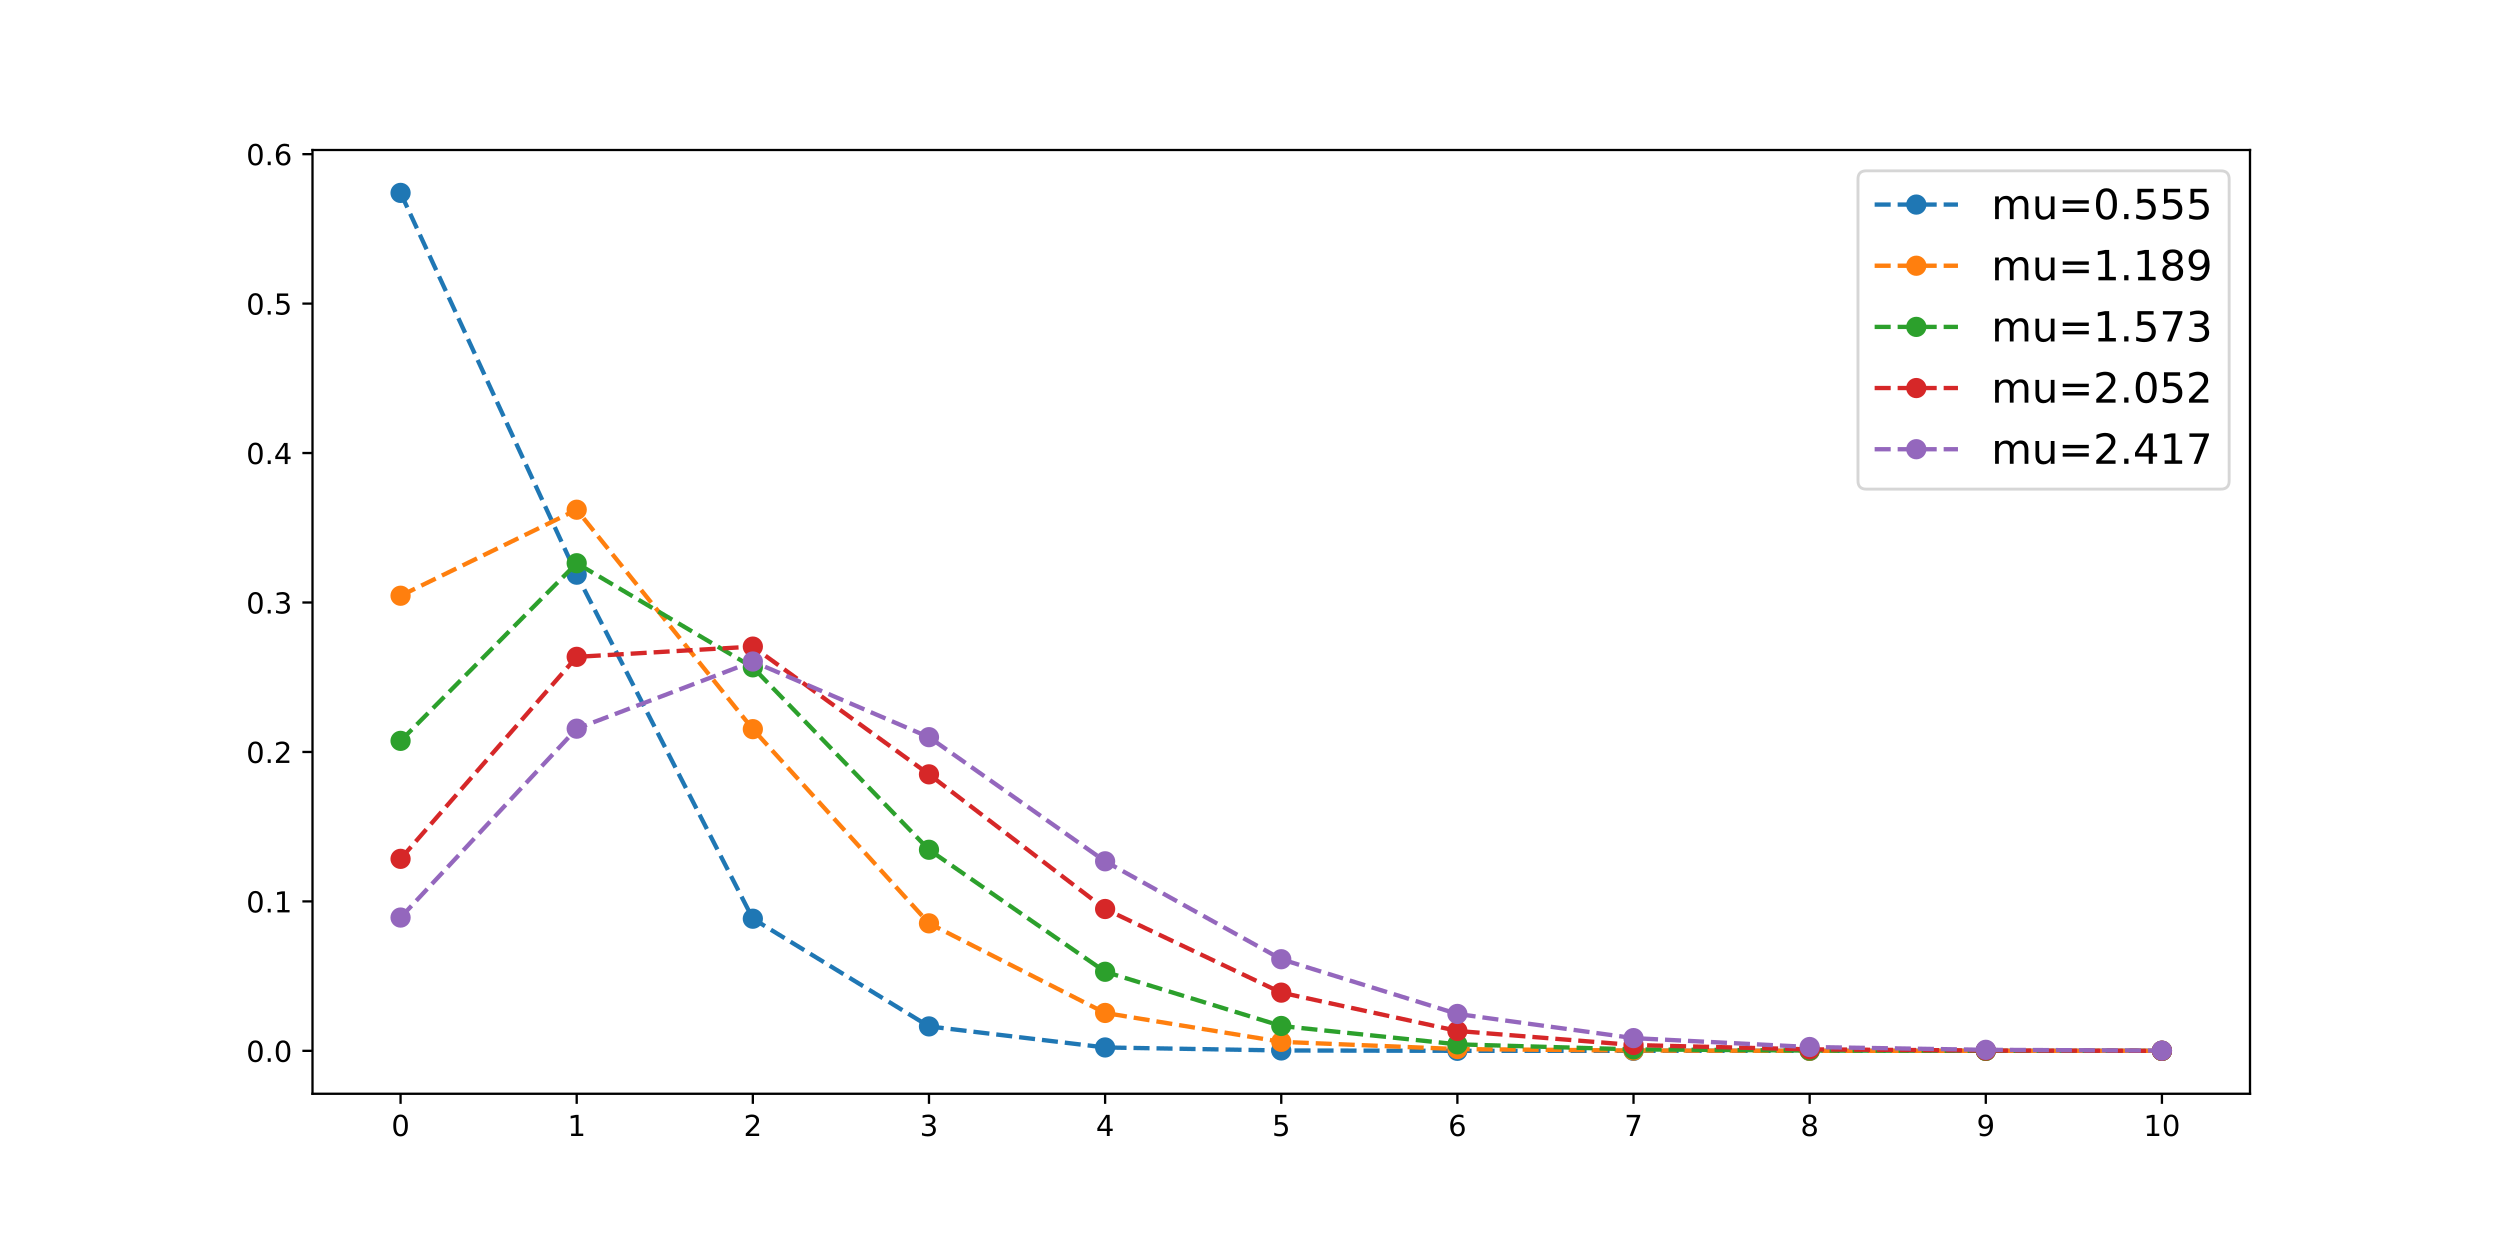 <?xml version="1.0" encoding="utf-8" standalone="no"?>
<!DOCTYPE svg PUBLIC "-//W3C//DTD SVG 1.1//EN"
  "http://www.w3.org/Graphics/SVG/1.1/DTD/svg11.dtd">
<!-- Created with matplotlib (http://matplotlib.org/) -->
<svg height="432pt" version="1.1" viewBox="0 0 864 432" width="864pt" xmlns="http://www.w3.org/2000/svg" xmlns:xlink="http://www.w3.org/1999/xlink">
 <defs>
  <style type="text/css">
*{stroke-linecap:butt;stroke-linejoin:round;}
  </style>
 </defs>
 <g id="figure_1">
  <g id="patch_1">
   <path d="M 0 432 
L 864 432 
L 864 0 
L 0 0 
z
" style="fill:#ffffff;"/>
  </g>
  <g id="axes_1">
   <g id="patch_2">
    <path d="M 108 378 
L 777.6 378 
L 777.6 51.84 
L 108 51.84 
z
" style="fill:#ffffff;"/>
   </g>
   <g id="matplotlib.axis_1">
    <g id="xtick_1">
     <g id="line2d_1">
      <defs>
       <path d="M 0 0 
L 0 3.5 
" id="mb1045c4beb" style="stroke:#000000;stroke-width:0.8;"/>
      </defs>
      <g>
       <use style="stroke:#000000;stroke-width:0.8;" x="138.436" xlink:href="#mb1045c4beb" y="378"/>
      </g>
     </g>
     <g id="text_1">
      <!-- 0 -->
      <defs>
       <path d="M 31.781 66.406 
Q 24.172 66.406 20.328 58.906 
Q 16.5 51.422 16.5 36.375 
Q 16.5 21.391 20.328 13.891 
Q 24.172 6.391 31.781 6.391 
Q 39.453 6.391 43.281 13.891 
Q 47.125 21.391 47.125 36.375 
Q 47.125 51.422 43.281 58.906 
Q 39.453 66.406 31.781 66.406 
z
M 31.781 74.219 
Q 44.047 74.219 50.516 64.516 
Q 56.984 54.828 56.984 36.375 
Q 56.984 17.969 50.516 8.266 
Q 44.047 -1.422 31.781 -1.422 
Q 19.531 -1.422 13.062 8.266 
Q 6.594 17.969 6.594 36.375 
Q 6.594 54.828 13.062 64.516 
Q 19.531 74.219 31.781 74.219 
z
" id="DejaVuSans-30"/>
      </defs>
      <g transform="translate(135.255 392.598)scale(0.1 -0.1)">
       <use xlink:href="#DejaVuSans-30"/>
      </g>
     </g>
    </g>
    <g id="xtick_2">
     <g id="line2d_2">
      <g>
       <use style="stroke:#000000;stroke-width:0.8;" x="199.309" xlink:href="#mb1045c4beb" y="378"/>
      </g>
     </g>
     <g id="text_2">
      <!-- 1 -->
      <defs>
       <path d="M 12.406 8.297 
L 28.516 8.297 
L 28.516 63.922 
L 10.984 60.406 
L 10.984 69.391 
L 28.422 72.906 
L 38.281 72.906 
L 38.281 8.297 
L 54.391 8.297 
L 54.391 0 
L 12.406 0 
z
" id="DejaVuSans-31"/>
      </defs>
      <g transform="translate(196.128 392.598)scale(0.1 -0.1)">
       <use xlink:href="#DejaVuSans-31"/>
      </g>
     </g>
    </g>
    <g id="xtick_3">
     <g id="line2d_3">
      <g>
       <use style="stroke:#000000;stroke-width:0.8;" x="260.182" xlink:href="#mb1045c4beb" y="378"/>
      </g>
     </g>
     <g id="text_3">
      <!-- 2 -->
      <defs>
       <path d="M 19.188 8.297 
L 53.609 8.297 
L 53.609 0 
L 7.328 0 
L 7.328 8.297 
Q 12.938 14.109 22.625 23.891 
Q 32.328 33.688 34.812 36.531 
Q 39.547 41.844 41.422 45.531 
Q 43.312 49.219 43.312 52.781 
Q 43.312 58.594 39.234 62.25 
Q 35.156 65.922 28.609 65.922 
Q 23.969 65.922 18.812 64.312 
Q 13.672 62.703 7.812 59.422 
L 7.812 69.391 
Q 13.766 71.781 18.938 73 
Q 24.125 74.219 28.422 74.219 
Q 39.75 74.219 46.484 68.547 
Q 53.219 62.891 53.219 53.422 
Q 53.219 48.922 51.531 44.891 
Q 49.859 40.875 45.406 35.406 
Q 44.188 33.984 37.641 27.219 
Q 31.109 20.453 19.188 8.297 
z
" id="DejaVuSans-32"/>
      </defs>
      <g transform="translate(257.001 392.598)scale(0.1 -0.1)">
       <use xlink:href="#DejaVuSans-32"/>
      </g>
     </g>
    </g>
    <g id="xtick_4">
     <g id="line2d_4">
      <g>
       <use style="stroke:#000000;stroke-width:0.8;" x="321.055" xlink:href="#mb1045c4beb" y="378"/>
      </g>
     </g>
     <g id="text_4">
      <!-- 3 -->
      <defs>
       <path d="M 40.578 39.312 
Q 47.656 37.797 51.625 33 
Q 55.609 28.219 55.609 21.188 
Q 55.609 10.406 48.188 4.484 
Q 40.766 -1.422 27.094 -1.422 
Q 22.516 -1.422 17.656 -0.516 
Q 12.797 0.391 7.625 2.203 
L 7.625 11.719 
Q 11.719 9.328 16.594 8.109 
Q 21.484 6.891 26.812 6.891 
Q 36.078 6.891 40.938 10.547 
Q 45.797 14.203 45.797 21.188 
Q 45.797 27.641 41.281 31.266 
Q 36.766 34.906 28.719 34.906 
L 20.219 34.906 
L 20.219 43.016 
L 29.109 43.016 
Q 36.375 43.016 40.234 45.922 
Q 44.094 48.828 44.094 54.297 
Q 44.094 59.906 40.109 62.906 
Q 36.141 65.922 28.719 65.922 
Q 24.656 65.922 20.016 65.031 
Q 15.375 64.156 9.812 62.312 
L 9.812 71.094 
Q 15.438 72.656 20.344 73.438 
Q 25.25 74.219 29.594 74.219 
Q 40.828 74.219 47.359 69.109 
Q 53.906 64.016 53.906 55.328 
Q 53.906 49.266 50.438 45.094 
Q 46.969 40.922 40.578 39.312 
z
" id="DejaVuSans-33"/>
      </defs>
      <g transform="translate(317.873 392.598)scale(0.1 -0.1)">
       <use xlink:href="#DejaVuSans-33"/>
      </g>
     </g>
    </g>
    <g id="xtick_5">
     <g id="line2d_5">
      <g>
       <use style="stroke:#000000;stroke-width:0.8;" x="381.927" xlink:href="#mb1045c4beb" y="378"/>
      </g>
     </g>
     <g id="text_5">
      <!-- 4 -->
      <defs>
       <path d="M 37.797 64.312 
L 12.891 25.391 
L 37.797 25.391 
z
M 35.203 72.906 
L 47.609 72.906 
L 47.609 25.391 
L 58.016 25.391 
L 58.016 17.188 
L 47.609 17.188 
L 47.609 0 
L 37.797 0 
L 37.797 17.188 
L 4.891 17.188 
L 4.891 26.703 
z
" id="DejaVuSans-34"/>
      </defs>
      <g transform="translate(378.746 392.598)scale(0.1 -0.1)">
       <use xlink:href="#DejaVuSans-34"/>
      </g>
     </g>
    </g>
    <g id="xtick_6">
     <g id="line2d_6">
      <g>
       <use style="stroke:#000000;stroke-width:0.8;" x="442.8" xlink:href="#mb1045c4beb" y="378"/>
      </g>
     </g>
     <g id="text_6">
      <!-- 5 -->
      <defs>
       <path d="M 10.797 72.906 
L 49.516 72.906 
L 49.516 64.594 
L 19.828 64.594 
L 19.828 46.734 
Q 21.969 47.469 24.109 47.828 
Q 26.266 48.188 28.422 48.188 
Q 40.625 48.188 47.75 41.5 
Q 54.891 34.812 54.891 23.391 
Q 54.891 11.625 47.562 5.094 
Q 40.234 -1.422 26.906 -1.422 
Q 22.312 -1.422 17.547 -0.641 
Q 12.797 0.141 7.719 1.703 
L 7.719 11.625 
Q 12.109 9.234 16.797 8.062 
Q 21.484 6.891 26.703 6.891 
Q 35.156 6.891 40.078 11.328 
Q 45.016 15.766 45.016 23.391 
Q 45.016 31 40.078 35.438 
Q 35.156 39.891 26.703 39.891 
Q 22.75 39.891 18.812 39.016 
Q 14.891 38.141 10.797 36.281 
z
" id="DejaVuSans-35"/>
      </defs>
      <g transform="translate(439.619 392.598)scale(0.1 -0.1)">
       <use xlink:href="#DejaVuSans-35"/>
      </g>
     </g>
    </g>
    <g id="xtick_7">
     <g id="line2d_7">
      <g>
       <use style="stroke:#000000;stroke-width:0.8;" x="503.673" xlink:href="#mb1045c4beb" y="378"/>
      </g>
     </g>
     <g id="text_7">
      <!-- 6 -->
      <defs>
       <path d="M 33.016 40.375 
Q 26.375 40.375 22.484 35.828 
Q 18.609 31.297 18.609 23.391 
Q 18.609 15.531 22.484 10.953 
Q 26.375 6.391 33.016 6.391 
Q 39.656 6.391 43.531 10.953 
Q 47.406 15.531 47.406 23.391 
Q 47.406 31.297 43.531 35.828 
Q 39.656 40.375 33.016 40.375 
z
M 52.594 71.297 
L 52.594 62.312 
Q 48.875 64.062 45.094 64.984 
Q 41.312 65.922 37.594 65.922 
Q 27.828 65.922 22.672 59.328 
Q 17.531 52.734 16.797 39.406 
Q 19.672 43.656 24.016 45.922 
Q 28.375 48.188 33.594 48.188 
Q 44.578 48.188 50.953 41.516 
Q 57.328 34.859 57.328 23.391 
Q 57.328 12.156 50.688 5.359 
Q 44.047 -1.422 33.016 -1.422 
Q 20.359 -1.422 13.672 8.266 
Q 6.984 17.969 6.984 36.375 
Q 6.984 53.656 15.188 63.938 
Q 23.391 74.219 37.203 74.219 
Q 40.922 74.219 44.703 73.484 
Q 48.484 72.75 52.594 71.297 
z
" id="DejaVuSans-36"/>
      </defs>
      <g transform="translate(500.491 392.598)scale(0.1 -0.1)">
       <use xlink:href="#DejaVuSans-36"/>
      </g>
     </g>
    </g>
    <g id="xtick_8">
     <g id="line2d_8">
      <g>
       <use style="stroke:#000000;stroke-width:0.8;" x="564.545" xlink:href="#mb1045c4beb" y="378"/>
      </g>
     </g>
     <g id="text_8">
      <!-- 7 -->
      <defs>
       <path d="M 8.203 72.906 
L 55.078 72.906 
L 55.078 68.703 
L 28.609 0 
L 18.312 0 
L 43.219 64.594 
L 8.203 64.594 
z
" id="DejaVuSans-37"/>
      </defs>
      <g transform="translate(561.364 392.598)scale(0.1 -0.1)">
       <use xlink:href="#DejaVuSans-37"/>
      </g>
     </g>
    </g>
    <g id="xtick_9">
     <g id="line2d_9">
      <g>
       <use style="stroke:#000000;stroke-width:0.8;" x="625.418" xlink:href="#mb1045c4beb" y="378"/>
      </g>
     </g>
     <g id="text_9">
      <!-- 8 -->
      <defs>
       <path d="M 31.781 34.625 
Q 24.75 34.625 20.719 30.859 
Q 16.703 27.094 16.703 20.516 
Q 16.703 13.922 20.719 10.156 
Q 24.75 6.391 31.781 6.391 
Q 38.812 6.391 42.859 10.172 
Q 46.922 13.969 46.922 20.516 
Q 46.922 27.094 42.891 30.859 
Q 38.875 34.625 31.781 34.625 
z
M 21.922 38.812 
Q 15.578 40.375 12.031 44.719 
Q 8.5 49.078 8.5 55.328 
Q 8.5 64.062 14.719 69.141 
Q 20.953 74.219 31.781 74.219 
Q 42.672 74.219 48.875 69.141 
Q 55.078 64.062 55.078 55.328 
Q 55.078 49.078 51.531 44.719 
Q 48 40.375 41.703 38.812 
Q 48.828 37.156 52.797 32.312 
Q 56.781 27.484 56.781 20.516 
Q 56.781 9.906 50.312 4.234 
Q 43.844 -1.422 31.781 -1.422 
Q 19.734 -1.422 13.25 4.234 
Q 6.781 9.906 6.781 20.516 
Q 6.781 27.484 10.781 32.312 
Q 14.797 37.156 21.922 38.812 
z
M 18.312 54.391 
Q 18.312 48.734 21.844 45.562 
Q 25.391 42.391 31.781 42.391 
Q 38.141 42.391 41.719 45.562 
Q 45.312 48.734 45.312 54.391 
Q 45.312 60.062 41.719 63.234 
Q 38.141 66.406 31.781 66.406 
Q 25.391 66.406 21.844 63.234 
Q 18.312 60.062 18.312 54.391 
z
" id="DejaVuSans-38"/>
      </defs>
      <g transform="translate(622.237 392.598)scale(0.1 -0.1)">
       <use xlink:href="#DejaVuSans-38"/>
      </g>
     </g>
    </g>
    <g id="xtick_10">
     <g id="line2d_10">
      <g>
       <use style="stroke:#000000;stroke-width:0.8;" x="686.291" xlink:href="#mb1045c4beb" y="378"/>
      </g>
     </g>
     <g id="text_10">
      <!-- 9 -->
      <defs>
       <path d="M 10.984 1.516 
L 10.984 10.5 
Q 14.703 8.734 18.5 7.812 
Q 22.312 6.891 25.984 6.891 
Q 35.75 6.891 40.891 13.453 
Q 46.047 20.016 46.781 33.406 
Q 43.953 29.203 39.594 26.953 
Q 35.25 24.703 29.984 24.703 
Q 19.047 24.703 12.672 31.312 
Q 6.297 37.938 6.297 49.422 
Q 6.297 60.641 12.938 67.422 
Q 19.578 74.219 30.609 74.219 
Q 43.266 74.219 49.922 64.516 
Q 56.594 54.828 56.594 36.375 
Q 56.594 19.141 48.406 8.859 
Q 40.234 -1.422 26.422 -1.422 
Q 22.703 -1.422 18.891 -0.688 
Q 15.094 0.047 10.984 1.516 
z
M 30.609 32.422 
Q 37.25 32.422 41.125 36.953 
Q 45.016 41.5 45.016 49.422 
Q 45.016 57.281 41.125 61.844 
Q 37.25 66.406 30.609 66.406 
Q 23.969 66.406 20.094 61.844 
Q 16.219 57.281 16.219 49.422 
Q 16.219 41.5 20.094 36.953 
Q 23.969 32.422 30.609 32.422 
z
" id="DejaVuSans-39"/>
      </defs>
      <g transform="translate(683.11 392.598)scale(0.1 -0.1)">
       <use xlink:href="#DejaVuSans-39"/>
      </g>
     </g>
    </g>
    <g id="xtick_11">
     <g id="line2d_11">
      <g>
       <use style="stroke:#000000;stroke-width:0.8;" x="747.164" xlink:href="#mb1045c4beb" y="378"/>
      </g>
     </g>
     <g id="text_11">
      <!-- 10 -->
      <g transform="translate(740.801 392.598)scale(0.1 -0.1)">
       <use xlink:href="#DejaVuSans-31"/>
       <use x="63.623" xlink:href="#DejaVuSans-30"/>
      </g>
     </g>
    </g>
   </g>
   <g id="matplotlib.axis_2">
    <g id="ytick_1">
     <g id="line2d_12">
      <defs>
       <path d="M 0 0 
L -3.5 0 
" id="mf5c009ad35" style="stroke:#000000;stroke-width:0.8;"/>
      </defs>
      <g>
       <use style="stroke:#000000;stroke-width:0.8;" x="108" xlink:href="#mf5c009ad35" y="363.175"/>
      </g>
     </g>
     <g id="text_12">
      <!-- 0.0 -->
      <defs>
       <path d="M 10.688 12.406 
L 21 12.406 
L 21 0 
L 10.688 0 
z
" id="DejaVuSans-2e"/>
      </defs>
      <g transform="translate(85.097 366.974)scale(0.1 -0.1)">
       <use xlink:href="#DejaVuSans-30"/>
       <use x="63.623" xlink:href="#DejaVuSans-2e"/>
       <use x="95.41" xlink:href="#DejaVuSans-30"/>
      </g>
     </g>
    </g>
    <g id="ytick_2">
     <g id="line2d_13">
      <g>
       <use style="stroke:#000000;stroke-width:0.8;" x="108" xlink:href="#mf5c009ad35" y="311.524"/>
      </g>
     </g>
     <g id="text_13">
      <!-- 0.1 -->
      <g transform="translate(85.097 315.324)scale(0.1 -0.1)">
       <use xlink:href="#DejaVuSans-30"/>
       <use x="63.623" xlink:href="#DejaVuSans-2e"/>
       <use x="95.41" xlink:href="#DejaVuSans-31"/>
      </g>
     </g>
    </g>
    <g id="ytick_3">
     <g id="line2d_14">
      <g>
       <use style="stroke:#000000;stroke-width:0.8;" x="108" xlink:href="#mf5c009ad35" y="259.874"/>
      </g>
     </g>
     <g id="text_14">
      <!-- 0.2 -->
      <g transform="translate(85.097 263.673)scale(0.1 -0.1)">
       <use xlink:href="#DejaVuSans-30"/>
       <use x="63.623" xlink:href="#DejaVuSans-2e"/>
       <use x="95.41" xlink:href="#DejaVuSans-32"/>
      </g>
     </g>
    </g>
    <g id="ytick_4">
     <g id="line2d_15">
      <g>
       <use style="stroke:#000000;stroke-width:0.8;" x="108" xlink:href="#mf5c009ad35" y="208.224"/>
      </g>
     </g>
     <g id="text_15">
      <!-- 0.3 -->
      <g transform="translate(85.097 212.023)scale(0.1 -0.1)">
       <use xlink:href="#DejaVuSans-30"/>
       <use x="63.623" xlink:href="#DejaVuSans-2e"/>
       <use x="95.41" xlink:href="#DejaVuSans-33"/>
      </g>
     </g>
    </g>
    <g id="ytick_5">
     <g id="line2d_16">
      <g>
       <use style="stroke:#000000;stroke-width:0.8;" x="108" xlink:href="#mf5c009ad35" y="156.574"/>
      </g>
     </g>
     <g id="text_16">
      <!-- 0.4 -->
      <g transform="translate(85.097 160.373)scale(0.1 -0.1)">
       <use xlink:href="#DejaVuSans-30"/>
       <use x="63.623" xlink:href="#DejaVuSans-2e"/>
       <use x="95.41" xlink:href="#DejaVuSans-34"/>
      </g>
     </g>
    </g>
    <g id="ytick_6">
     <g id="line2d_17">
      <g>
       <use style="stroke:#000000;stroke-width:0.8;" x="108" xlink:href="#mf5c009ad35" y="104.924"/>
      </g>
     </g>
     <g id="text_17">
      <!-- 0.5 -->
      <g transform="translate(85.097 108.723)scale(0.1 -0.1)">
       <use xlink:href="#DejaVuSans-30"/>
       <use x="63.623" xlink:href="#DejaVuSans-2e"/>
       <use x="95.41" xlink:href="#DejaVuSans-35"/>
      </g>
     </g>
    </g>
    <g id="ytick_7">
     <g id="line2d_18">
      <g>
       <use style="stroke:#000000;stroke-width:0.8;" x="108" xlink:href="#mf5c009ad35" y="53.274"/>
      </g>
     </g>
     <g id="text_18">
      <!-- 0.6 -->
      <g transform="translate(85.097 57.073)scale(0.1 -0.1)">
       <use xlink:href="#DejaVuSans-30"/>
       <use x="63.623" xlink:href="#DejaVuSans-2e"/>
       <use x="95.41" xlink:href="#DejaVuSans-36"/>
      </g>
     </g>
    </g>
   </g>
   <g id="line2d_19">
    <path clip-path="url(#p9b38c2dd02)" d="M 138.436 66.665 
L 199.309 198.612 
L 260.182 317.508 
L 321.055 354.726 
L 381.927 362.002 
L 442.8 363.044 
L 503.673 363.163 
L 564.545 363.174 
L 625.418 363.174 
L 686.291 363.175 
L 747.164 363.175 
" style="fill:none;stroke:#1f77b4;stroke-dasharray:5.55,2.4;stroke-dashoffset:0;stroke-width:1.5;"/>
    <defs>
     <path d="M 0 3 
C 0.796 3 1.559 2.684 2.121 2.121 
C 2.684 1.559 3 0.796 3 0 
C 3 -0.796 2.684 -1.559 2.121 -2.121 
C 1.559 -2.684 0.796 -3 0 -3 
C -0.796 -3 -1.559 -2.684 -2.121 -2.121 
C -2.684 -1.559 -3 -0.796 -3 0 
C -3 0.796 -2.684 1.559 -2.121 2.121 
C -1.559 2.684 -0.796 3 0 3 
z
" id="m6cbf0076d0" style="stroke:#1f77b4;"/>
    </defs>
    <g clip-path="url(#p9b38c2dd02)">
     <use style="fill:#1f77b4;stroke:#1f77b4;" x="138.436" xlink:href="#m6cbf0076d0" y="66.665"/>
     <use style="fill:#1f77b4;stroke:#1f77b4;" x="199.309" xlink:href="#m6cbf0076d0" y="198.612"/>
     <use style="fill:#1f77b4;stroke:#1f77b4;" x="260.182" xlink:href="#m6cbf0076d0" y="317.508"/>
     <use style="fill:#1f77b4;stroke:#1f77b4;" x="321.055" xlink:href="#m6cbf0076d0" y="354.726"/>
     <use style="fill:#1f77b4;stroke:#1f77b4;" x="381.927" xlink:href="#m6cbf0076d0" y="362.002"/>
     <use style="fill:#1f77b4;stroke:#1f77b4;" x="442.8" xlink:href="#m6cbf0076d0" y="363.044"/>
     <use style="fill:#1f77b4;stroke:#1f77b4;" x="503.673" xlink:href="#m6cbf0076d0" y="363.163"/>
     <use style="fill:#1f77b4;stroke:#1f77b4;" x="564.545" xlink:href="#m6cbf0076d0" y="363.174"/>
     <use style="fill:#1f77b4;stroke:#1f77b4;" x="625.418" xlink:href="#m6cbf0076d0" y="363.174"/>
     <use style="fill:#1f77b4;stroke:#1f77b4;" x="686.291" xlink:href="#m6cbf0076d0" y="363.175"/>
     <use style="fill:#1f77b4;stroke:#1f77b4;" x="747.164" xlink:href="#m6cbf0076d0" y="363.175"/>
    </g>
   </g>
   <g id="line2d_20">
    <path clip-path="url(#p9b38c2dd02)" d="M 138.436 205.887 
L 199.309 176.159 
L 260.182 251.994 
L 321.055 319.11 
L 381.927 350.076 
L 442.8 360.06 
L 503.673 362.557 
L 564.545 363.07 
L 625.418 363.159 
L 686.291 363.172 
L 747.164 363.174 
" style="fill:none;stroke:#ff7f0e;stroke-dasharray:5.55,2.4;stroke-dashoffset:0;stroke-width:1.5;"/>
    <defs>
     <path d="M 0 3 
C 0.796 3 1.559 2.684 2.121 2.121 
C 2.684 1.559 3 0.796 3 0 
C 3 -0.796 2.684 -1.559 2.121 -2.121 
C 1.559 -2.684 0.796 -3 0 -3 
C -0.796 -3 -1.559 -2.684 -2.121 -2.121 
C -2.684 -1.559 -3 -0.796 -3 0 
C -3 0.796 -2.684 1.559 -2.121 2.121 
C -1.559 2.684 -0.796 3 0 3 
z
" id="maa46ba3558" style="stroke:#ff7f0e;"/>
    </defs>
    <g clip-path="url(#p9b38c2dd02)">
     <use style="fill:#ff7f0e;stroke:#ff7f0e;" x="138.436" xlink:href="#maa46ba3558" y="205.887"/>
     <use style="fill:#ff7f0e;stroke:#ff7f0e;" x="199.309" xlink:href="#maa46ba3558" y="176.159"/>
     <use style="fill:#ff7f0e;stroke:#ff7f0e;" x="260.182" xlink:href="#maa46ba3558" y="251.994"/>
     <use style="fill:#ff7f0e;stroke:#ff7f0e;" x="321.055" xlink:href="#maa46ba3558" y="319.11"/>
     <use style="fill:#ff7f0e;stroke:#ff7f0e;" x="381.927" xlink:href="#maa46ba3558" y="350.076"/>
     <use style="fill:#ff7f0e;stroke:#ff7f0e;" x="442.8" xlink:href="#maa46ba3558" y="360.06"/>
     <use style="fill:#ff7f0e;stroke:#ff7f0e;" x="503.673" xlink:href="#maa46ba3558" y="362.557"/>
     <use style="fill:#ff7f0e;stroke:#ff7f0e;" x="564.545" xlink:href="#maa46ba3558" y="363.07"/>
     <use style="fill:#ff7f0e;stroke:#ff7f0e;" x="625.418" xlink:href="#maa46ba3558" y="363.159"/>
     <use style="fill:#ff7f0e;stroke:#ff7f0e;" x="686.291" xlink:href="#maa46ba3558" y="363.172"/>
     <use style="fill:#ff7f0e;stroke:#ff7f0e;" x="747.164" xlink:href="#maa46ba3558" y="363.174"/>
    </g>
   </g>
   <g id="line2d_21">
    <path clip-path="url(#p9b38c2dd02)" d="M 138.436 256.041 
L 199.309 194.653 
L 260.182 230.632 
L 321.055 293.678 
L 381.927 335.845 
L 442.8 354.577 
L 503.673 360.92 
L 564.545 362.668 
L 625.418 363.075 
L 686.291 363.157 
L 747.164 363.172 
" style="fill:none;stroke:#2ca02c;stroke-dasharray:5.55,2.4;stroke-dashoffset:0;stroke-width:1.5;"/>
    <defs>
     <path d="M 0 3 
C 0.796 3 1.559 2.684 2.121 2.121 
C 2.684 1.559 3 0.796 3 0 
C 3 -0.796 2.684 -1.559 2.121 -2.121 
C 1.559 -2.684 0.796 -3 0 -3 
C -0.796 -3 -1.559 -2.684 -2.121 -2.121 
C -2.684 -1.559 -3 -0.796 -3 0 
C -3 0.796 -2.684 1.559 -2.121 2.121 
C -1.559 2.684 -0.796 3 0 3 
z
" id="m0e0cd9269b" style="stroke:#2ca02c;"/>
    </defs>
    <g clip-path="url(#p9b38c2dd02)">
     <use style="fill:#2ca02c;stroke:#2ca02c;" x="138.436" xlink:href="#m0e0cd9269b" y="256.041"/>
     <use style="fill:#2ca02c;stroke:#2ca02c;" x="199.309" xlink:href="#m0e0cd9269b" y="194.653"/>
     <use style="fill:#2ca02c;stroke:#2ca02c;" x="260.182" xlink:href="#m0e0cd9269b" y="230.632"/>
     <use style="fill:#2ca02c;stroke:#2ca02c;" x="321.055" xlink:href="#m0e0cd9269b" y="293.678"/>
     <use style="fill:#2ca02c;stroke:#2ca02c;" x="381.927" xlink:href="#m0e0cd9269b" y="335.845"/>
     <use style="fill:#2ca02c;stroke:#2ca02c;" x="442.8" xlink:href="#m0e0cd9269b" y="354.577"/>
     <use style="fill:#2ca02c;stroke:#2ca02c;" x="503.673" xlink:href="#m0e0cd9269b" y="360.92"/>
     <use style="fill:#2ca02c;stroke:#2ca02c;" x="564.545" xlink:href="#m0e0cd9269b" y="362.668"/>
     <use style="fill:#2ca02c;stroke:#2ca02c;" x="625.418" xlink:href="#m0e0cd9269b" y="363.075"/>
     <use style="fill:#2ca02c;stroke:#2ca02c;" x="686.291" xlink:href="#m0e0cd9269b" y="363.157"/>
     <use style="fill:#2ca02c;stroke:#2ca02c;" x="747.164" xlink:href="#m0e0cd9269b" y="363.172"/>
    </g>
   </g>
   <g id="line2d_22">
    <path clip-path="url(#p9b38c2dd02)" d="M 138.436 296.816 
L 199.309 227.006 
L 260.182 223.466 
L 321.055 267.614 
L 381.927 314.152 
L 442.8 343.056 
L 503.673 356.294 
L 564.545 361.158 
L 625.418 362.657 
L 686.291 363.057 
L 747.164 363.15 
" style="fill:none;stroke:#d62728;stroke-dasharray:5.55,2.4;stroke-dashoffset:0;stroke-width:1.5;"/>
    <defs>
     <path d="M 0 3 
C 0.796 3 1.559 2.684 2.121 2.121 
C 2.684 1.559 3 0.796 3 0 
C 3 -0.796 2.684 -1.559 2.121 -2.121 
C 1.559 -2.684 0.796 -3 0 -3 
C -0.796 -3 -1.559 -2.684 -2.121 -2.121 
C -2.684 -1.559 -3 -0.796 -3 0 
C -3 0.796 -2.684 1.559 -2.121 2.121 
C -1.559 2.684 -0.796 3 0 3 
z
" id="m3fd61914b4" style="stroke:#d62728;"/>
    </defs>
    <g clip-path="url(#p9b38c2dd02)">
     <use style="fill:#d62728;stroke:#d62728;" x="138.436" xlink:href="#m3fd61914b4" y="296.816"/>
     <use style="fill:#d62728;stroke:#d62728;" x="199.309" xlink:href="#m3fd61914b4" y="227.006"/>
     <use style="fill:#d62728;stroke:#d62728;" x="260.182" xlink:href="#m3fd61914b4" y="223.466"/>
     <use style="fill:#d62728;stroke:#d62728;" x="321.055" xlink:href="#m3fd61914b4" y="267.614"/>
     <use style="fill:#d62728;stroke:#d62728;" x="381.927" xlink:href="#m3fd61914b4" y="314.152"/>
     <use style="fill:#d62728;stroke:#d62728;" x="442.8" xlink:href="#m3fd61914b4" y="343.056"/>
     <use style="fill:#d62728;stroke:#d62728;" x="503.673" xlink:href="#m3fd61914b4" y="356.294"/>
     <use style="fill:#d62728;stroke:#d62728;" x="564.545" xlink:href="#m3fd61914b4" y="361.158"/>
     <use style="fill:#d62728;stroke:#d62728;" x="625.418" xlink:href="#m3fd61914b4" y="362.657"/>
     <use style="fill:#d62728;stroke:#d62728;" x="686.291" xlink:href="#m3fd61914b4" y="363.057"/>
     <use style="fill:#d62728;stroke:#d62728;" x="747.164" xlink:href="#m3fd61914b4" y="363.15"/>
    </g>
   </g>
   <g id="line2d_23">
    <path clip-path="url(#p9b38c2dd02)" d="M 138.436 317.108 
L 199.309 251.833 
L 260.182 228.618 
L 321.055 254.767 
L 381.927 297.669 
L 442.8 331.509 
L 503.673 350.419 
L 564.545 358.77 
L 625.418 361.844 
L 686.291 362.817 
L 747.164 363.088 
" style="fill:none;stroke:#9467bd;stroke-dasharray:5.55,2.4;stroke-dashoffset:0;stroke-width:1.5;"/>
    <defs>
     <path d="M 0 3 
C 0.796 3 1.559 2.684 2.121 2.121 
C 2.684 1.559 3 0.796 3 0 
C 3 -0.796 2.684 -1.559 2.121 -2.121 
C 1.559 -2.684 0.796 -3 0 -3 
C -0.796 -3 -1.559 -2.684 -2.121 -2.121 
C -2.684 -1.559 -3 -0.796 -3 0 
C -3 0.796 -2.684 1.559 -2.121 2.121 
C -1.559 2.684 -0.796 3 0 3 
z
" id="mfd3e9f9463" style="stroke:#9467bd;"/>
    </defs>
    <g clip-path="url(#p9b38c2dd02)">
     <use style="fill:#9467bd;stroke:#9467bd;" x="138.436" xlink:href="#mfd3e9f9463" y="317.108"/>
     <use style="fill:#9467bd;stroke:#9467bd;" x="199.309" xlink:href="#mfd3e9f9463" y="251.833"/>
     <use style="fill:#9467bd;stroke:#9467bd;" x="260.182" xlink:href="#mfd3e9f9463" y="228.618"/>
     <use style="fill:#9467bd;stroke:#9467bd;" x="321.055" xlink:href="#mfd3e9f9463" y="254.767"/>
     <use style="fill:#9467bd;stroke:#9467bd;" x="381.927" xlink:href="#mfd3e9f9463" y="297.669"/>
     <use style="fill:#9467bd;stroke:#9467bd;" x="442.8" xlink:href="#mfd3e9f9463" y="331.509"/>
     <use style="fill:#9467bd;stroke:#9467bd;" x="503.673" xlink:href="#mfd3e9f9463" y="350.419"/>
     <use style="fill:#9467bd;stroke:#9467bd;" x="564.545" xlink:href="#mfd3e9f9463" y="358.77"/>
     <use style="fill:#9467bd;stroke:#9467bd;" x="625.418" xlink:href="#mfd3e9f9463" y="361.844"/>
     <use style="fill:#9467bd;stroke:#9467bd;" x="686.291" xlink:href="#mfd3e9f9463" y="362.817"/>
     <use style="fill:#9467bd;stroke:#9467bd;" x="747.164" xlink:href="#mfd3e9f9463" y="363.088"/>
    </g>
   </g>
   <g id="patch_3">
    <path d="M 108 378 
L 108 51.84 
" style="fill:none;stroke:#000000;stroke-linecap:square;stroke-linejoin:miter;stroke-width:0.8;"/>
   </g>
   <g id="patch_4">
    <path d="M 777.6 378 
L 777.6 51.84 
" style="fill:none;stroke:#000000;stroke-linecap:square;stroke-linejoin:miter;stroke-width:0.8;"/>
   </g>
   <g id="patch_5">
    <path d="M 108 378 
L 777.6 378 
" style="fill:none;stroke:#000000;stroke-linecap:square;stroke-linejoin:miter;stroke-width:0.8;"/>
   </g>
   <g id="patch_6">
    <path d="M 108 51.84 
L 777.6 51.84 
" style="fill:none;stroke:#000000;stroke-linecap:square;stroke-linejoin:miter;stroke-width:0.8;"/>
   </g>
   <g id="legend_1">
    <g id="patch_7">
     <path d="M 644.996 169.042 
L 767.52 169.042 
Q 770.4 169.042 770.4 166.162 
L 770.4 61.92 
Q 770.4 59.04 767.52 59.04 
L 644.996 59.04 
Q 642.116 59.04 642.116 61.92 
L 642.116 166.162 
Q 642.116 169.042 644.996 169.042 
z
" style="fill:#ffffff;opacity:0.8;stroke:#cccccc;stroke-linejoin:miter;"/>
    </g>
    <g id="line2d_24">
     <path d="M 647.876 70.702 
L 676.676 70.702 
" style="fill:none;stroke:#1f77b4;stroke-dasharray:5.55,2.4;stroke-dashoffset:0;stroke-width:1.5;"/>
    </g>
    <g id="line2d_25">
     <g>
      <use style="fill:#1f77b4;stroke:#1f77b4;" x="662.276" xlink:href="#m6cbf0076d0" y="70.702"/>
     </g>
    </g>
    <g id="text_19">
     <!-- mu=0.555 -->
     <defs>
      <path d="M 52 44.188 
Q 55.375 50.25 60.062 53.125 
Q 64.75 56 71.094 56 
Q 79.641 56 84.281 50.016 
Q 88.922 44.047 88.922 33.016 
L 88.922 0 
L 79.891 0 
L 79.891 32.719 
Q 79.891 40.578 77.094 44.375 
Q 74.312 48.188 68.609 48.188 
Q 61.625 48.188 57.562 43.547 
Q 53.516 38.922 53.516 30.906 
L 53.516 0 
L 44.484 0 
L 44.484 32.719 
Q 44.484 40.625 41.703 44.406 
Q 38.922 48.188 33.109 48.188 
Q 26.219 48.188 22.156 43.531 
Q 18.109 38.875 18.109 30.906 
L 18.109 0 
L 9.078 0 
L 9.078 54.688 
L 18.109 54.688 
L 18.109 46.188 
Q 21.188 51.219 25.484 53.609 
Q 29.781 56 35.688 56 
Q 41.656 56 45.828 52.969 
Q 50 49.953 52 44.188 
z
" id="DejaVuSans-6d"/>
      <path d="M 8.5 21.578 
L 8.5 54.688 
L 17.484 54.688 
L 17.484 21.922 
Q 17.484 14.156 20.5 10.266 
Q 23.531 6.391 29.594 6.391 
Q 36.859 6.391 41.078 11.031 
Q 45.312 15.672 45.312 23.688 
L 45.312 54.688 
L 54.297 54.688 
L 54.297 0 
L 45.312 0 
L 45.312 8.406 
Q 42.047 3.422 37.719 1 
Q 33.406 -1.422 27.688 -1.422 
Q 18.266 -1.422 13.375 4.438 
Q 8.5 10.297 8.5 21.578 
z
M 31.109 56 
z
" id="DejaVuSans-75"/>
      <path d="M 10.594 45.406 
L 73.188 45.406 
L 73.188 37.203 
L 10.594 37.203 
z
M 10.594 25.484 
L 73.188 25.484 
L 73.188 17.188 
L 10.594 17.188 
z
" id="DejaVuSans-3d"/>
     </defs>
     <g transform="translate(688.196 75.742)scale(0.144 -0.144)">
      <use xlink:href="#DejaVuSans-6d"/>
      <use x="97.412" xlink:href="#DejaVuSans-75"/>
      <use x="160.791" xlink:href="#DejaVuSans-3d"/>
      <use x="244.58" xlink:href="#DejaVuSans-30"/>
      <use x="308.203" xlink:href="#DejaVuSans-2e"/>
      <use x="339.99" xlink:href="#DejaVuSans-35"/>
      <use x="403.613" xlink:href="#DejaVuSans-35"/>
      <use x="467.236" xlink:href="#DejaVuSans-35"/>
     </g>
    </g>
    <g id="line2d_26">
     <path d="M 647.876 91.838 
L 676.676 91.838 
" style="fill:none;stroke:#ff7f0e;stroke-dasharray:5.55,2.4;stroke-dashoffset:0;stroke-width:1.5;"/>
    </g>
    <g id="line2d_27">
     <g>
      <use style="fill:#ff7f0e;stroke:#ff7f0e;" x="662.276" xlink:href="#maa46ba3558" y="91.838"/>
     </g>
    </g>
    <g id="text_20">
     <!-- mu=1.189 -->
     <g transform="translate(688.196 96.878)scale(0.144 -0.144)">
      <use xlink:href="#DejaVuSans-6d"/>
      <use x="97.412" xlink:href="#DejaVuSans-75"/>
      <use x="160.791" xlink:href="#DejaVuSans-3d"/>
      <use x="244.58" xlink:href="#DejaVuSans-31"/>
      <use x="308.203" xlink:href="#DejaVuSans-2e"/>
      <use x="339.99" xlink:href="#DejaVuSans-31"/>
      <use x="403.613" xlink:href="#DejaVuSans-38"/>
      <use x="467.236" xlink:href="#DejaVuSans-39"/>
     </g>
    </g>
    <g id="line2d_28">
     <path d="M 647.876 112.975 
L 676.676 112.975 
" style="fill:none;stroke:#2ca02c;stroke-dasharray:5.55,2.4;stroke-dashoffset:0;stroke-width:1.5;"/>
    </g>
    <g id="line2d_29">
     <g>
      <use style="fill:#2ca02c;stroke:#2ca02c;" x="662.276" xlink:href="#m0e0cd9269b" y="112.975"/>
     </g>
    </g>
    <g id="text_21">
     <!-- mu=1.573 -->
     <g transform="translate(688.196 118.015)scale(0.144 -0.144)">
      <use xlink:href="#DejaVuSans-6d"/>
      <use x="97.412" xlink:href="#DejaVuSans-75"/>
      <use x="160.791" xlink:href="#DejaVuSans-3d"/>
      <use x="244.58" xlink:href="#DejaVuSans-31"/>
      <use x="308.203" xlink:href="#DejaVuSans-2e"/>
      <use x="339.99" xlink:href="#DejaVuSans-35"/>
      <use x="403.613" xlink:href="#DejaVuSans-37"/>
      <use x="467.236" xlink:href="#DejaVuSans-33"/>
     </g>
    </g>
    <g id="line2d_30">
     <path d="M 647.876 134.111 
L 676.676 134.111 
" style="fill:none;stroke:#d62728;stroke-dasharray:5.55,2.4;stroke-dashoffset:0;stroke-width:1.5;"/>
    </g>
    <g id="line2d_31">
     <g>
      <use style="fill:#d62728;stroke:#d62728;" x="662.276" xlink:href="#m3fd61914b4" y="134.111"/>
     </g>
    </g>
    <g id="text_22">
     <!-- mu=2.052 -->
     <g transform="translate(688.196 139.151)scale(0.144 -0.144)">
      <use xlink:href="#DejaVuSans-6d"/>
      <use x="97.412" xlink:href="#DejaVuSans-75"/>
      <use x="160.791" xlink:href="#DejaVuSans-3d"/>
      <use x="244.58" xlink:href="#DejaVuSans-32"/>
      <use x="308.203" xlink:href="#DejaVuSans-2e"/>
      <use x="339.99" xlink:href="#DejaVuSans-30"/>
      <use x="403.613" xlink:href="#DejaVuSans-35"/>
      <use x="467.236" xlink:href="#DejaVuSans-32"/>
     </g>
    </g>
    <g id="line2d_32">
     <path d="M 647.876 155.248 
L 676.676 155.248 
" style="fill:none;stroke:#9467bd;stroke-dasharray:5.55,2.4;stroke-dashoffset:0;stroke-width:1.5;"/>
    </g>
    <g id="line2d_33">
     <g>
      <use style="fill:#9467bd;stroke:#9467bd;" x="662.276" xlink:href="#mfd3e9f9463" y="155.248"/>
     </g>
    </g>
    <g id="text_23">
     <!-- mu=2.417 -->
     <g transform="translate(688.196 160.288)scale(0.144 -0.144)">
      <use xlink:href="#DejaVuSans-6d"/>
      <use x="97.412" xlink:href="#DejaVuSans-75"/>
      <use x="160.791" xlink:href="#DejaVuSans-3d"/>
      <use x="244.58" xlink:href="#DejaVuSans-32"/>
      <use x="308.203" xlink:href="#DejaVuSans-2e"/>
      <use x="339.99" xlink:href="#DejaVuSans-34"/>
      <use x="403.613" xlink:href="#DejaVuSans-31"/>
      <use x="467.236" xlink:href="#DejaVuSans-37"/>
     </g>
    </g>
   </g>
  </g>
 </g>
 <defs>
  <clipPath id="p9b38c2dd02">
   <rect height="326.16" width="669.6" x="108" y="51.84"/>
  </clipPath>
 </defs>
</svg>
